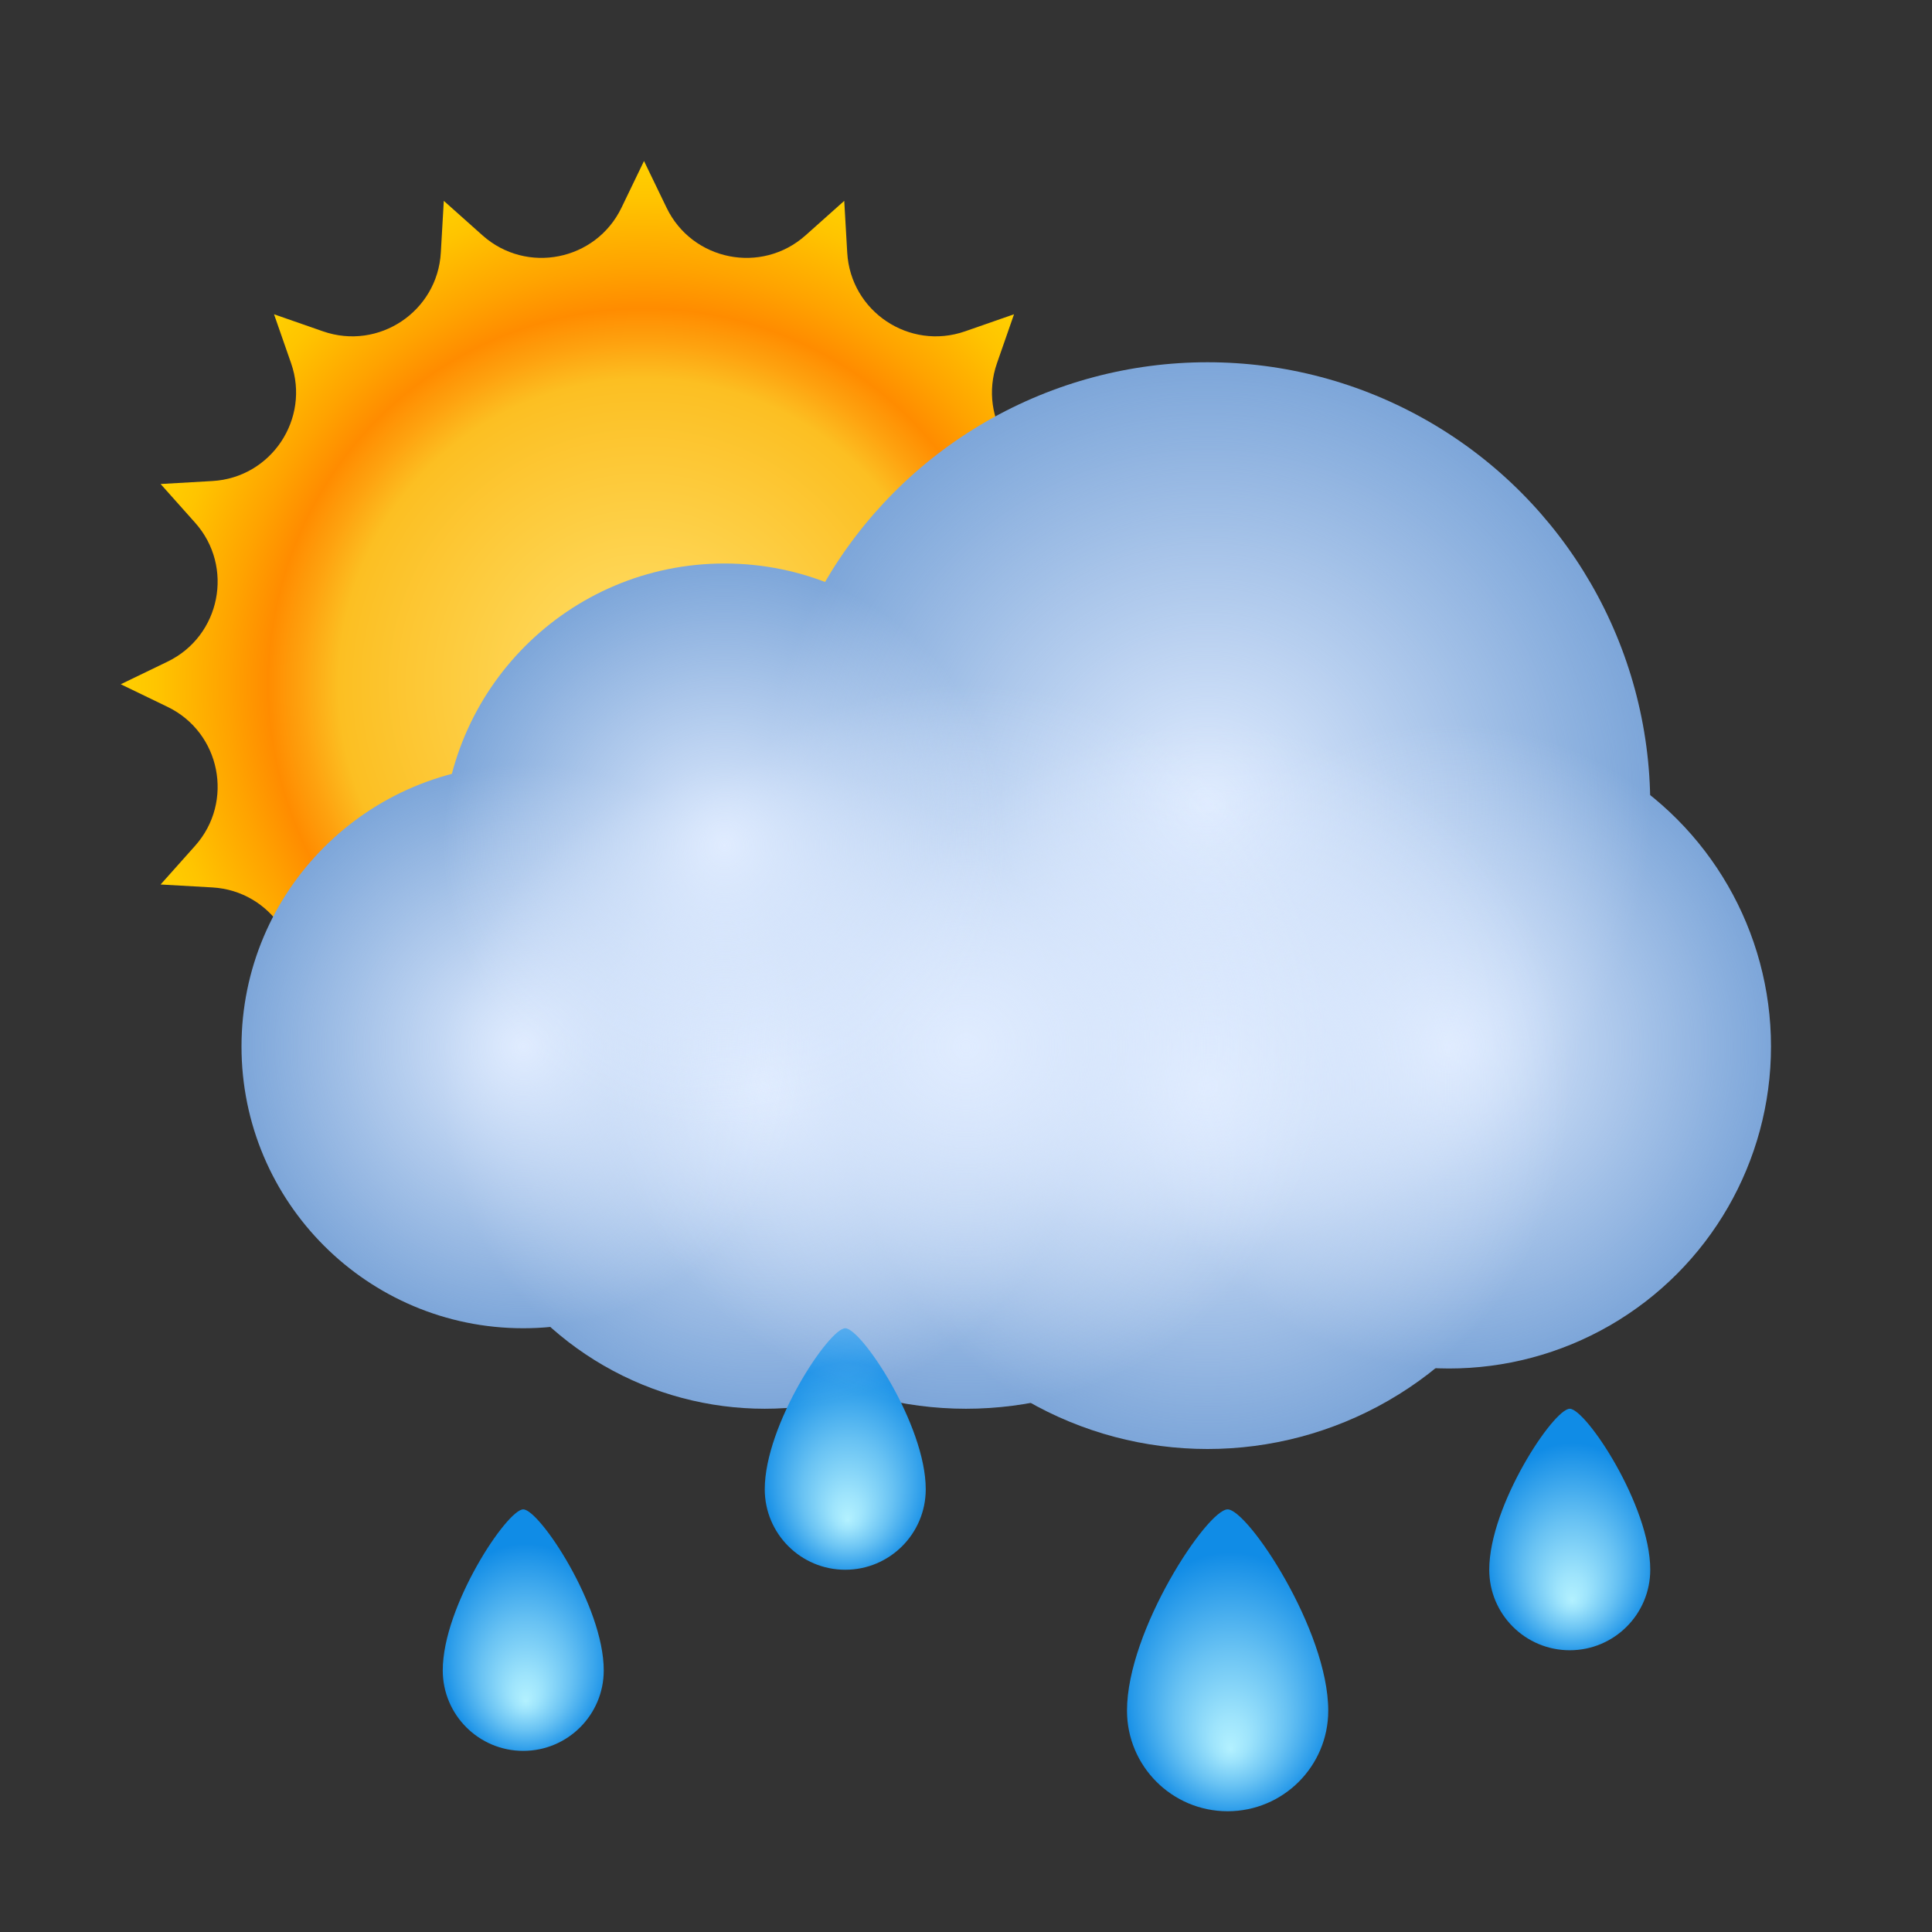 <svg xmlns="http://www.w3.org/2000/svg"  viewBox="0 0 48 48" width="48px" height="48px"><rect x="0" y="0" width="48" height="48" fill="#333333" stroke="none"/><radialGradient id="zgwOiADJ_4~AjdhIzsFHha" cx="16" cy="17" r="13" gradientUnits="userSpaceOnUse"><stop offset="0" stop-color="#ffe16e"/><stop offset=".583" stop-color="#fcbf22"/><stop offset=".654" stop-color="#fea20f"/><stop offset=".718" stop-color="#ff8c00"/><stop offset=".797" stop-color="#ffa300"/><stop offset=".928" stop-color="#ffc400"/><stop offset="1" stop-color="#ffd000"/></radialGradient><path fill="url(#zgwOiADJ_4~AjdhIzsFHha)" d="M16,4l0.561,1.161c0.637,1.319,2.359,1.661,3.452,0.687l0.962-0.858l0.074,1.287	c0.084,1.462,1.544,2.437,2.927,1.955l1.217-0.424l-0.424,1.217c-0.482,1.383,0.493,2.843,1.955,2.927l1.287,0.074l-0.858,0.962	c-0.974,1.093-0.632,2.815,0.687,3.452L29,17l-1.161,0.561c-1.319,0.637-1.661,2.359-0.687,3.452l0.858,0.962l-1.287,0.074	c-1.462,0.084-2.437,1.544-1.955,2.927l0.424,1.217l-1.217-0.424c-1.383-0.482-2.843,0.493-2.927,1.955l-0.074,1.287l-0.962-0.858	c-1.093-0.974-2.815-0.632-3.452,0.687L16,30l-0.561-1.161c-0.637-1.319-2.359-1.661-3.452-0.687l-0.962,0.858l-0.074-1.287	c-0.084-1.462-1.544-2.437-2.927-1.955l-1.217,0.424l0.424-1.217c0.482-1.383-0.493-2.843-1.955-2.927L3.99,21.975l0.858-0.962	c0.974-1.093,0.632-2.815-0.687-3.452L3,17l1.161-0.561c1.319-0.637,1.661-2.359,0.687-3.452L3.99,12.025l1.287-0.074	c1.462-0.084,2.437-1.544,1.955-2.927L6.808,7.808l1.217,0.424c1.383,0.482,2.843-0.493,2.927-1.955l0.074-1.287l0.962,0.858	c1.093,0.974,2.815,0.632,3.452-0.687L16,4z"/><circle cx="30" cy="20" r="11" fill="#7da6d9"/><circle cx="36" cy="26" r="8" fill="#7da6d9"/><circle cx="30" cy="27" r="9" fill="#7da6d9"/><circle cx="19" cy="27" r="8" fill="#7da6d9"/><circle cx="24" cy="26" r="9" fill="#7da6d9"/><circle cx="13" cy="26" r="7" fill="#7da6d9"/><circle cx="18" cy="21" r="7" fill="#7da6d9"/><radialGradient id="zgwOiADJ_4~AjdhIzsFHhb" cx="21.037" cy="36.534" r="2.685" fx="19.804" fy="36.538" gradientTransform="matrix(0 -1 .827 0 -9.157 57.57)" gradientUnits="userSpaceOnUse"><stop offset="0" stop-color="#b3f1ff"/><stop offset=".166" stop-color="#9ee4fc"/><stop offset=".509" stop-color="#68c2f3"/><stop offset=".996" stop-color="#118ce6"/><stop offset="1" stop-color="#108ce6"/></radialGradient><path fill="url(#zgwOiADJ_4~AjdhIzsFHhb)" d="M23,37c0,1.105-0.895,2-2,2s-2-0.895-2-2c0-1.6,1.6-4,2-4S23,35.4,23,37z"/><radialGradient id="zgwOiADJ_4~AjdhIzsFHhc" cx="30" cy="20" r="11" gradientUnits="userSpaceOnUse"><stop offset="0" stop-color="#e0ecff"/><stop offset="1" stop-color="#e0ecff" stop-opacity="0"/></radialGradient><circle cx="30" cy="20" r="11" fill="url(#zgwOiADJ_4~AjdhIzsFHhc)"/><radialGradient id="zgwOiADJ_4~AjdhIzsFHhd" cx="36" cy="26" r="8" gradientUnits="userSpaceOnUse"><stop offset="0" stop-color="#e0ecff"/><stop offset="1" stop-color="#e0ecff" stop-opacity="0"/></radialGradient><circle cx="36" cy="26" r="8" fill="url(#zgwOiADJ_4~AjdhIzsFHhd)"/><radialGradient id="zgwOiADJ_4~AjdhIzsFHhe" cx="30" cy="27" r="9" gradientUnits="userSpaceOnUse"><stop offset="0" stop-color="#e0ecff"/><stop offset="1" stop-color="#e0ecff" stop-opacity="0"/></radialGradient><circle cx="30" cy="27" r="9" fill="url(#zgwOiADJ_4~AjdhIzsFHhe)"/><radialGradient id="zgwOiADJ_4~AjdhIzsFHhf" cx="19" cy="27" r="8" gradientUnits="userSpaceOnUse"><stop offset="0" stop-color="#e0ecff"/><stop offset="1" stop-color="#e0ecff" stop-opacity="0"/></radialGradient><circle cx="19" cy="27" r="8" fill="url(#zgwOiADJ_4~AjdhIzsFHhf)"/><radialGradient id="zgwOiADJ_4~AjdhIzsFHhg" cx="24" cy="26" r="9" gradientUnits="userSpaceOnUse"><stop offset="0" stop-color="#e0ecff"/><stop offset="1" stop-color="#e0ecff" stop-opacity="0"/></radialGradient><circle cx="24" cy="26" r="9" fill="url(#zgwOiADJ_4~AjdhIzsFHhg)"/><radialGradient id="zgwOiADJ_4~AjdhIzsFHhh" cx="13" cy="26" r="7" gradientUnits="userSpaceOnUse"><stop offset="0" stop-color="#e0ecff"/><stop offset="1" stop-color="#e0ecff" stop-opacity="0"/></radialGradient><circle cx="13" cy="26" r="7" fill="url(#zgwOiADJ_4~AjdhIzsFHhh)"/><radialGradient id="zgwOiADJ_4~AjdhIzsFHhi" cx="18" cy="21" r="7" gradientUnits="userSpaceOnUse"><stop offset="0" stop-color="#e0ecff"/><stop offset="1" stop-color="#e0ecff" stop-opacity="0"/></radialGradient><circle cx="18" cy="21" r="7" fill="url(#zgwOiADJ_4~AjdhIzsFHhi)"/><radialGradient id="zgwOiADJ_4~AjdhIzsFHhj" cx="30.546" cy="41.917" r="3.356" fx="29.005" fy="41.922" gradientTransform="matrix(0 -1 .827 0 -4.097 72.464)" gradientUnits="userSpaceOnUse"><stop offset="0" stop-color="#b3f1ff"/><stop offset=".166" stop-color="#9ee4fc"/><stop offset=".509" stop-color="#68c2f3"/><stop offset=".996" stop-color="#118ce6"/><stop offset="1" stop-color="#108ce6"/></radialGradient><path fill="url(#zgwOiADJ_4~AjdhIzsFHhj)" d="M33,42.5c0,1.381-1.119,2.5-2.5,2.5S28,43.881,28,42.5c0-2,2-5,2.5-5S33,40.5,33,42.5z"/><radialGradient id="zgwOiADJ_4~AjdhIzsFHhk" cx="13.037" cy="41.034" r="2.685" fx="11.804" fy="41.038" gradientTransform="matrix(0 -1 .827 0 -20.876 54.07)" gradientUnits="userSpaceOnUse"><stop offset="0" stop-color="#b3f1ff"/><stop offset=".166" stop-color="#9ee4fc"/><stop offset=".509" stop-color="#68c2f3"/><stop offset=".996" stop-color="#118ce6"/><stop offset="1" stop-color="#108ce6"/></radialGradient><path fill="url(#zgwOiADJ_4~AjdhIzsFHhk)" d="M15,41.5c0,1.105-0.895,2-2,2s-2-0.895-2-2c0-1.6,1.6-4,2-4S15,39.9,15,41.5z"/><radialGradient id="zgwOiADJ_4~AjdhIzsFHhl" cx="39.037" cy="38.534" r="2.685" fx="37.804" fy="38.538" gradientTransform="matrix(0 -1 .827 0 7.19 77.57)" gradientUnits="userSpaceOnUse"><stop offset="0" stop-color="#b3f1ff"/><stop offset=".166" stop-color="#9ee4fc"/><stop offset=".509" stop-color="#68c2f3"/><stop offset=".996" stop-color="#118ce6"/><stop offset="1" stop-color="#108ce6"/></radialGradient><path fill="url(#zgwOiADJ_4~AjdhIzsFHhl)" d="M41,39c0,1.105-0.895,2-2,2s-2-0.895-2-2c0-1.6,1.6-4,2-4S41,37.4,41,39z"/></svg>